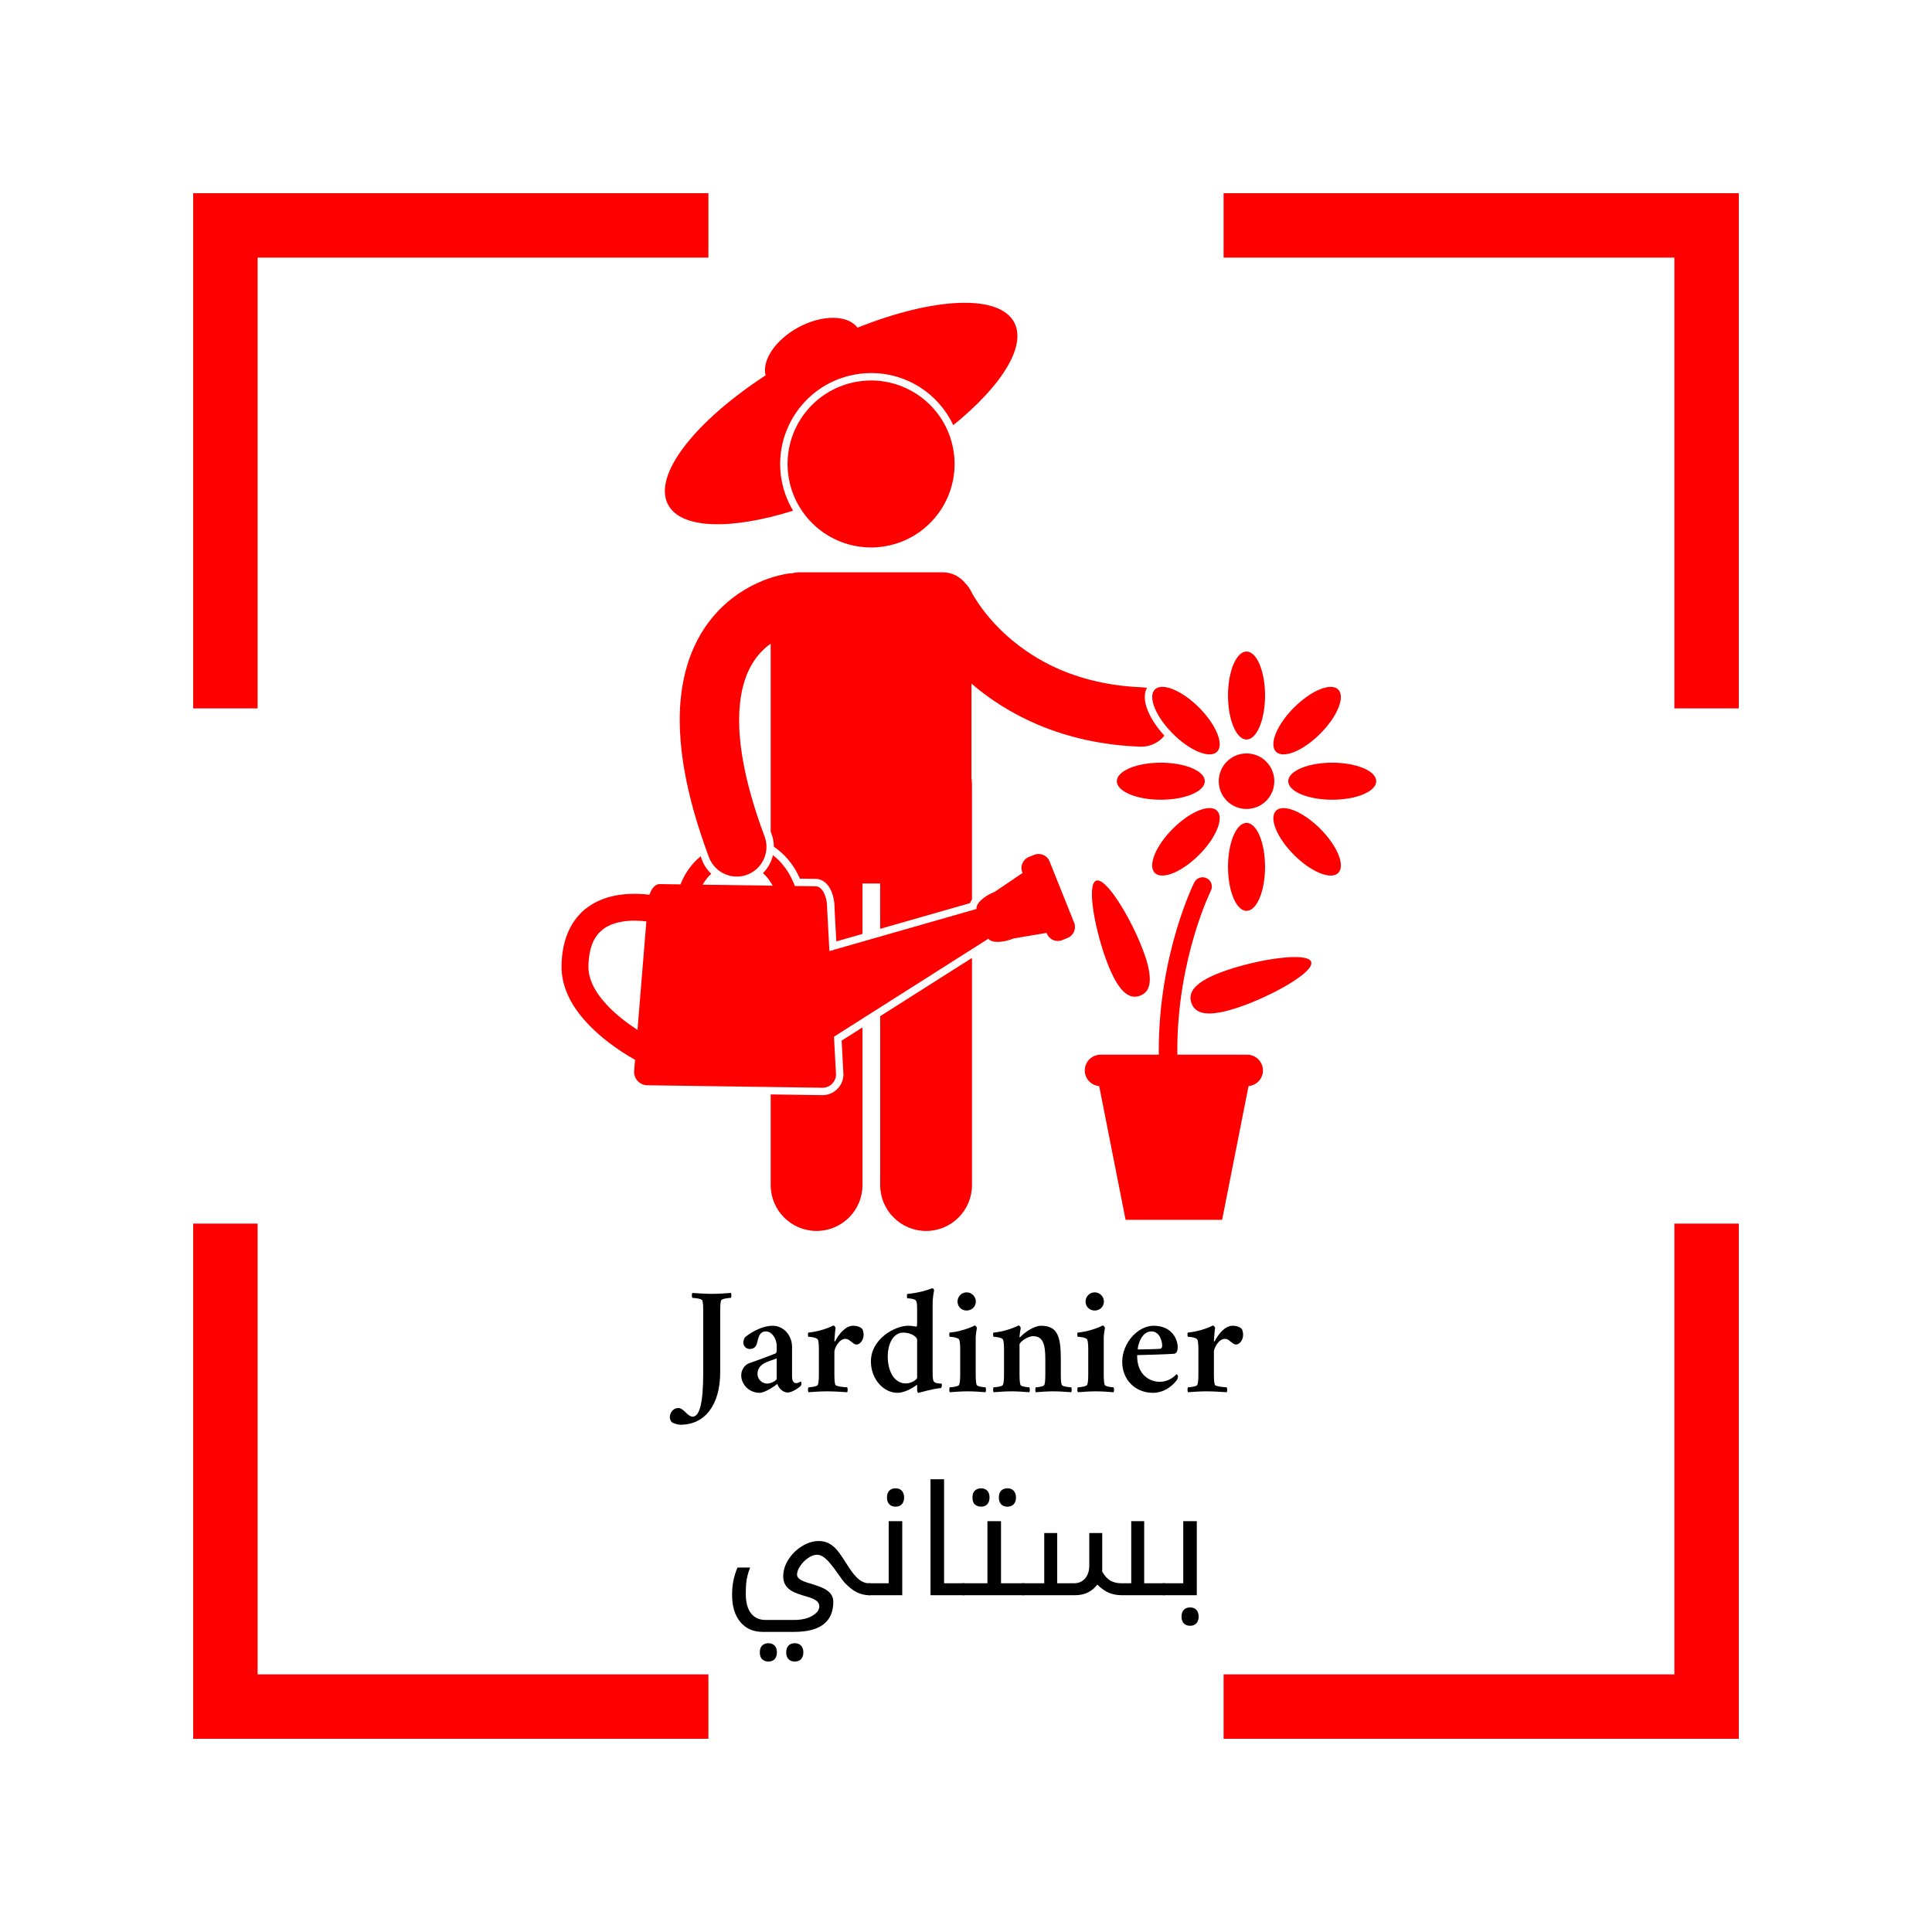 <?xml version="1.0" encoding="UTF-8"?>
<svg xmlns="http://www.w3.org/2000/svg" xmlns:xlink="http://www.w3.org/1999/xlink" width="810pt" height="810pt" viewBox="0 0 810 810" version="1.2">
<defs>
<g>
<symbol overflow="visible" id="glyph1-0">
<path style="stroke:none;" d="M 3.188 11.312 L 3.188 -45.125 L 35.188 -45.125 L 35.188 11.312 Z M 6.781 7.75 L 31.625 7.75 L 31.625 -41.531 L 6.781 -41.531 Z M 6.781 7.75 "/>
</symbol>
<symbol overflow="visible" id="glyph1-1">
<path style="stroke:none;" d="M 17.031 15.375 C 13.031 15.375 9.883 13.988 7.594 11.219 C 5.301 8.445 4.156 4.688 4.156 -0.062 C 4.156 -2.289 4.336 -4.301 4.703 -6.094 C 5.066 -7.883 5.633 -9.719 6.406 -11.594 L 11.719 -11.594 C 11.238 -10.406 10.867 -9.266 10.609 -8.172 C 10.348 -7.078 10.164 -6.02 10.062 -5 C 9.957 -3.977 9.906 -2.457 9.906 -0.438 C 9.906 3.02 10.625 5.688 12.062 7.562 C 13.5 9.438 15.562 10.375 18.25 10.375 L 30.156 10.375 C 33.195 10.375 35.719 9.805 37.719 8.672 C 39.719 7.535 40.719 6.176 40.719 4.594 C 40.719 3.719 40.32 2.969 39.531 2.344 C 38.738 1.719 37.539 1.176 35.938 0.719 C 32.707 -0.195 30.492 -1 29.297 -1.688 C 28.098 -2.375 27.18 -3.227 26.547 -4.25 C 25.91 -5.27 25.594 -6.477 25.594 -7.875 C 25.594 -10.332 26.328 -12.707 27.797 -15 C 29.266 -17.289 31.164 -19.148 33.5 -20.578 C 35.832 -22.004 38.164 -22.719 40.5 -22.719 C 41.938 -22.719 43.211 -22.457 44.328 -21.938 C 45.441 -21.414 46.488 -20.66 47.469 -19.672 C 48.445 -18.68 49.664 -17.039 51.125 -14.75 C 52.957 -11.789 54.316 -9.801 55.203 -8.781 C 56.086 -7.758 56.844 -7.004 57.469 -6.516 C 58.094 -6.023 58.75 -5.648 59.438 -5.391 C 60.125 -5.129 60.875 -5 61.688 -5 L 62.031 -5 C 62.238 -5 62.344 -4.914 62.344 -4.75 L 62.344 -0.312 C 62.344 -0.102 62.238 0 62.031 0 L 61.688 0 C 59.895 0 58.172 -0.398 56.516 -1.203 C 54.859 -2.004 53.156 -3.332 51.406 -5.188 C 50.906 -5.707 49.812 -7.176 48.125 -9.594 C 46.062 -12.508 44.426 -14.469 43.219 -15.469 C 42.008 -16.469 40.875 -16.969 39.812 -16.969 C 38.645 -16.969 37.395 -16.52 36.062 -15.625 C 34.727 -14.727 33.613 -13.609 32.719 -12.266 C 31.82 -10.922 31.375 -9.707 31.375 -8.625 C 31.375 -7.914 31.754 -7.281 32.516 -6.719 C 33.273 -6.156 34.5 -5.625 36.188 -5.125 C 39.25 -4.227 41.422 -3.445 42.703 -2.781 C 43.984 -2.113 44.953 -1.328 45.609 -0.422 C 46.266 0.484 46.594 1.52 46.594 2.688 C 46.594 11.145 41.113 15.375 30.156 15.375 Z M 19.375 27.812 C 18.375 27.812 17.523 27.508 16.828 26.906 C 16.129 26.301 15.781 25.32 15.781 23.969 C 15.781 22.613 16.129 21.633 16.828 21.031 C 17.523 20.426 18.375 20.125 19.375 20.125 C 20.457 20.125 21.32 20.453 21.969 21.109 C 22.613 21.766 22.938 22.719 22.938 23.969 C 22.938 25.195 22.617 26.145 21.984 26.812 C 21.348 27.477 20.477 27.812 19.375 27.812 Z M 30.438 27.812 C 29.332 27.812 28.457 27.477 27.812 26.812 C 27.164 26.145 26.844 25.195 26.844 23.969 C 26.844 22.738 27.16 21.789 27.797 21.125 C 28.43 20.457 29.312 20.125 30.438 20.125 C 31.582 20.125 32.469 20.473 33.094 21.172 C 33.719 21.867 34.031 22.801 34.031 23.969 C 34.031 25.133 33.719 26.066 33.094 26.766 C 32.469 27.461 31.582 27.812 30.438 27.812 Z M 30.438 27.812 "/>
</symbol>
<symbol overflow="visible" id="glyph1-2">
<path style="stroke:none;" d="M -0.312 0 C -0.52 0 -0.625 -0.102 -0.625 -0.312 L -0.625 -4.75 C -0.625 -4.914 -0.52 -5 -0.312 -5 L 8.125 -5 L 8.125 -31.031 L 13.812 -31.031 L 13.812 0 Z M 11 -37.125 C 9.895 -37.125 9.02 -37.457 8.375 -38.125 C 7.727 -38.789 7.406 -39.738 7.406 -40.969 C 7.406 -42.195 7.723 -43.145 8.359 -43.812 C 8.992 -44.477 9.875 -44.812 11 -44.812 C 12.145 -44.812 13.031 -44.461 13.656 -43.766 C 14.281 -43.066 14.594 -42.133 14.594 -40.969 C 14.594 -39.801 14.281 -38.867 13.656 -38.172 C 13.031 -37.473 12.145 -37.125 11 -37.125 Z M 11 -37.125 "/>
</symbol>
<symbol overflow="visible" id="glyph1-3">
<path style="stroke:none;" d="M 6.406 -48.625 L 12.094 -48.625 L 12.094 -5 L 20.531 -5 C 20.758 -5 20.875 -4.914 20.875 -4.75 L 20.875 -0.312 C 20.875 -0.102 20.758 0 20.531 0 L 6.406 0 Z M 6.406 -48.625 "/>
</symbol>
<symbol overflow="visible" id="glyph1-4">
<path style="stroke:none;" d="M -0.312 0 C -0.52 0 -0.625 -0.102 -0.625 -0.312 L -0.625 -4.75 C -0.625 -4.914 -0.52 -5 -0.312 -5 L 10.062 -5 L 10.062 -31.031 L 15.75 -31.031 L 15.75 -5 L 25.344 -5 C 25.551 -5 25.656 -4.914 25.656 -4.75 L 25.656 -0.312 C 25.656 -0.102 25.551 0 25.344 0 Z M 7.375 -37.125 C 6.375 -37.125 5.523 -37.426 4.828 -38.031 C 4.129 -38.633 3.781 -39.613 3.781 -40.969 C 3.781 -42.32 4.129 -43.301 4.828 -43.906 C 5.523 -44.508 6.375 -44.812 7.375 -44.812 C 8.457 -44.812 9.32 -44.484 9.969 -43.828 C 10.613 -43.172 10.938 -42.219 10.938 -40.969 C 10.938 -39.738 10.617 -38.789 9.984 -38.125 C 9.348 -37.457 8.477 -37.125 7.375 -37.125 Z M 18.438 -37.125 C 17.332 -37.125 16.457 -37.457 15.812 -38.125 C 15.164 -38.789 14.844 -39.738 14.844 -40.969 C 14.844 -42.195 15.16 -43.145 15.797 -43.812 C 16.43 -44.477 17.312 -44.812 18.438 -44.812 C 19.582 -44.812 20.469 -44.461 21.094 -43.766 C 21.719 -43.066 22.031 -42.133 22.031 -40.969 C 22.031 -39.801 21.719 -38.867 21.094 -38.172 C 20.469 -37.473 19.582 -37.125 18.438 -37.125 Z M 18.438 -37.125 "/>
</symbol>
<symbol overflow="visible" id="glyph1-5">
<path style="stroke:none;" d="M 41.406 0 C 39.488 0 37.723 -0.316 36.109 -0.953 C 34.492 -1.586 32.82 -2.758 31.094 -4.469 C 30.156 -3.156 28.906 -2.082 27.344 -1.25 C 25.781 -0.414 23.914 0 21.75 0 L -0.312 0 C -0.52 0 -0.625 -0.102 -0.625 -0.312 L -0.625 -4.75 C -0.625 -4.914 -0.52 -5 -0.312 -5 L 8.844 -5 L 8.844 -26.062 L 14.281 -26.062 L 14.281 -5 L 21.188 -5 C 23.25 -5 24.852 -5.68 26 -7.047 C 27.145 -8.41 27.719 -10.195 27.719 -12.406 L 27.719 -26.062 L 33.156 -26.062 L 33.156 -10.688 L 33.094 -9.969 C 34.156 -8.133 35.316 -6.848 36.578 -6.109 C 37.836 -5.367 39.445 -5 41.406 -5 L 45.312 -5 L 45.312 -31.031 L 50.75 -31.031 L 50.75 -5 L 59.312 -5 C 59.539 -5 59.656 -4.914 59.656 -4.75 L 59.656 -0.312 C 59.656 -0.102 59.539 0 59.312 0 Z M 41.406 0 "/>
</symbol>
<symbol overflow="visible" id="glyph1-6">
<path style="stroke:none;" d="M -0.312 0 C -0.52 0 -0.625 -0.102 -0.625 -0.312 L -0.625 -4.75 C -0.625 -4.914 -0.52 -5 -0.312 -5 L 8.125 -5 L 8.125 -31.031 L 13.812 -31.031 L 13.812 0 Z M 11 12.812 C 9.895 12.812 9.02 12.477 8.375 11.812 C 7.727 11.145 7.406 10.195 7.406 8.969 C 7.406 7.738 7.723 6.789 8.359 6.125 C 8.992 5.457 9.875 5.125 11 5.125 C 12.145 5.125 13.031 5.473 13.656 6.172 C 14.281 6.867 14.594 7.801 14.594 8.969 C 14.594 10.133 14.281 11.066 13.656 11.766 C 13.031 12.461 12.145 12.812 11 12.812 Z M 11 12.812 "/>
</symbol>
<symbol overflow="visible" id="glyph0-0">
<path style="stroke:none;" d="M 10.438 -41 C 7.938 -41 4.75 -41.188 2.25 -41.375 C 2 -41 2 -39.688 2.25 -39.312 C 3 -39.312 6.188 -39 6.438 -38.25 C 6.812 -37.125 6.812 -35.25 6.812 -33 L 6.812 -7.875 C 6.812 4.875 5.312 10.5 2.312 10.5 C 1.438 10.5 0.438 9.688 -0.438 8.812 C -1.375 7.875 -2.438 6.875 -3.688 6.875 C -5.688 6.875 -7.188 8.75 -7.188 10.75 C -7.188 11.625 -6.812 12.25 -6.438 12.75 C -5.812 13.25 -3.938 13.875 -2.688 13.875 C 7.562 13.875 13.938 5.5 13.938 -8.125 L 13.938 -33 C 13.938 -35.25 13.938 -37.125 14.312 -38.25 C 14.562 -39 17.688 -39.312 18.438 -39.312 C 18.688 -39.688 18.688 -41 18.438 -41.375 C 15.938 -41.188 12.938 -41 10.438 -41 Z M 10.438 -41 "/>
</symbol>
<symbol overflow="visible" id="glyph0-1">
<path style="stroke:none;" d="M 12.938 -3.375 C 10.938 -3.375 8.875 -5 8.875 -7.5 C 8.875 -9.375 9.938 -11 11.938 -12 C 13.125 -12.625 15.438 -13.375 16.938 -13.938 L 16.938 -5.312 C 16.938 -4.812 14.812 -3.375 12.938 -3.375 Z M 15.25 -27.625 C 10.25 -27.625 4.938 -24 3.562 -22.688 C 3.188 -22.062 2.938 -21.125 2.938 -20.625 C 2.938 -19.125 4.125 -17.875 5.625 -17.875 C 7.5 -17.875 8.438 -19 8.812 -20.75 C 9.312 -23.375 10.125 -25.25 12.375 -25.25 C 15 -25.25 16.938 -22.125 16.938 -19.125 L 16.938 -17.5 C 16.938 -16.75 16.875 -16.438 16.562 -16.062 C 14.062 -15.062 8.25 -12.875 5.312 -11.875 C 3.812 -11.375 2.062 -9.375 2.062 -6.875 C 2.062 -3 5.375 0.5 9.812 0.5 C 12.062 0.5 16.562 -2.625 17.188 -3.25 C 17.688 -1.5 19.562 0.375 21.5 0.375 C 23.5 0.375 26.25 -1.688 27.062 -2.438 C 27.25 -2.75 27.312 -3.125 27.312 -3.5 C 27.312 -3.75 27.25 -4.188 27 -4.25 C 26.75 -4.125 26.062 -3.562 25.062 -3.562 C 23.938 -3.562 23.375 -4.625 23.375 -6.312 L 23.375 -18.625 C 23.375 -23.875 19.625 -27.625 15.25 -27.625 Z M 15.25 -27.625 "/>
</symbol>
<symbol overflow="visible" id="glyph0-2">
<path style="stroke:none;" d="M 20.75 -27.625 C 17.375 -27.625 14.562 -23.812 13.188 -21.125 C 13.125 -21 12.875 -21.062 12.875 -21.312 C 12.875 -22.062 13.25 -26.188 13.375 -26.688 C 13.375 -26.938 12.875 -27.688 12.5 -27.75 C 10.062 -26.5 5.938 -25.125 1.938 -24.75 C 1.688 -24.625 1.812 -23.125 1.938 -23 C 2.375 -23 5.438 -22.812 5.938 -21.812 C 6.375 -20.938 6.375 -18.375 6.375 -17.625 L 6.375 -8.125 C 6.375 -5.875 6.375 -4 5.938 -2.875 C 5.688 -2.125 2.75 -1.812 2 -1.812 C 1.75 -1.438 1.75 -0.125 2 0.25 C 4.5 0.062 7.188 -0.125 9.75 -0.125 C 12.25 -0.125 15.75 0.062 18.25 0.25 C 18.5 -0.125 18.5 -1.438 18.25 -1.812 C 17.5 -1.812 13.5 -2.125 13.25 -2.875 C 12.875 -4 12.875 -6 12.875 -8.125 L 12.875 -16.75 C 12.875 -18.125 14.812 -22.125 17.438 -22.125 C 18.562 -22.125 19.062 -21.625 19.688 -21.125 C 20.438 -20.625 21.188 -19.75 22.188 -19.75 C 23.562 -19.75 25.125 -21.562 25.125 -23.812 C 25.125 -24.812 24.812 -25.812 24.625 -26.188 C 23.938 -27.062 22.375 -27.625 20.75 -27.625 Z M 20.75 -27.625 "/>
</symbol>
<symbol overflow="visible" id="glyph0-3">
<path style="stroke:none;" d="M 17.875 -27.625 C 12.25 -27.625 2.25 -22.062 2.25 -12.688 C 2.25 -5.188 7.562 0.5 13.438 0.5 C 16.562 0.5 20.438 -1.938 21.438 -2.812 C 21.562 -2.938 21.625 -2.75 21.625 -2.5 L 21.625 -0.875 C 21.625 -0.188 21.812 0.5 22.125 0.5 C 22.562 0.5 28.125 -1.25 31.625 -1.5 C 31.875 -1.688 32 -2.312 32 -2.562 C 32 -2.875 32 -3.25 31.875 -3.375 C 31.5 -3.375 29.125 -3.375 28.625 -4.25 C 28.125 -5 28.125 -6.812 28.125 -8.5 L 28.125 -36.5 C 28.125 -40 28.75 -42.375 28.75 -42.375 C 28.75 -42.75 28.375 -43.375 28 -43.375 C 26.625 -42.75 22.562 -41.438 17.5 -40.938 C 17.25 -40.812 17.375 -39.125 17.5 -39.125 C 18.75 -39.125 20.875 -38.812 21.25 -38 C 21.625 -37.125 21.625 -35.875 21.625 -34.875 L 21.625 -28.625 C 21.625 -28 21.562 -27.25 21.312 -27.25 C 20.75 -27.375 19.188 -27.625 17.875 -27.625 Z M 15.875 -24.75 C 18.938 -24.75 21.625 -23 21.625 -21.75 L 21.625 -5.875 C 21.625 -5 19.125 -3.438 16.875 -3.438 C 12.125 -3.438 9.312 -8.375 9.312 -14.75 C 9.312 -19.875 11.5 -24.75 15.875 -24.75 Z M 15.875 -24.75 "/>
</symbol>
<symbol overflow="visible" id="glyph0-4">
<path style="stroke:none;" d="M 12.875 -19.812 L 12.875 -22.812 C 12.875 -23.562 13.25 -26.188 13.375 -26.688 C 13.375 -26.938 12.875 -27.688 12.5 -27.75 C 10.062 -26.5 5.938 -25.125 1.938 -24.75 C 1.688 -24.625 1.812 -23.125 1.938 -23 C 2.375 -23 5.438 -22.812 5.938 -21.812 C 6.375 -20.938 6.375 -18.375 6.375 -17.625 L 6.375 -8.125 C 6.375 -5.875 6.375 -4 5.938 -2.875 C 5.688 -2.125 2.75 -1.812 2 -1.812 C 1.75 -1.438 1.75 -0.125 2 0.25 C 4.5 0.062 7 -0.125 9.562 -0.125 C 12.062 -0.125 14.5 0.062 17 0.25 C 17.25 -0.125 17.25 -1.438 17 -1.812 C 16.25 -1.812 13.5 -2.125 13.25 -2.875 C 12.875 -4 12.875 -6 12.875 -8.125 Z M 5.25 -37.75 C 5.25 -35.625 6.938 -34 9.062 -34 C 11.188 -34 12.938 -35.625 12.938 -37.75 C 12.938 -39.875 11.188 -41.625 9.062 -41.625 C 6.938 -41.625 5.25 -39.875 5.25 -37.75 Z M 5.25 -37.75 "/>
</symbol>
<symbol overflow="visible" id="glyph0-5">
<path style="stroke:none;" d="M 21.875 -27.625 C 18.938 -27.625 14.812 -24.688 13.312 -23 C 13.188 -22.875 13.125 -22.75 13 -22.75 C 12.875 -22.75 12.875 -23 12.875 -23.125 C 12.875 -23.375 13.25 -26.188 13.375 -26.688 C 13.375 -27 12.875 -27.75 12.5 -27.75 C 10.062 -26.5 5.938 -25.125 1.938 -24.75 C 1.688 -24.625 1.812 -23.125 1.938 -23 C 2.375 -23 5.438 -22.812 5.938 -21.812 C 6.375 -20.938 6.375 -18.375 6.375 -17.625 L 6.375 -8.125 C 6.375 -5.875 6.375 -4 5.938 -2.875 C 5.688 -2.125 2.75 -1.812 2 -1.812 C 1.75 -1.438 1.75 -0.125 2 0.25 C 4.5 0.062 7 -0.125 9.562 -0.125 C 12.062 -0.125 14.5 0.062 17 0.25 C 17.25 -0.125 17.25 -1.438 17 -1.812 C 16.25 -1.812 13.5 -2.125 13.25 -2.875 C 12.875 -4 12.875 -6 12.875 -8.125 L 12.875 -19.812 C 12.875 -20.688 16.188 -23.25 18.562 -23.25 C 22.688 -23.25 23.688 -19.875 23.688 -13.75 L 23.688 -8.125 C 23.688 -5.875 23.688 -4 23.312 -2.875 C 23.062 -2.125 20.438 -1.812 19.688 -1.812 C 19.438 -1.438 19.438 -0.125 19.688 0.25 C 22.188 0.062 24.438 -0.125 26.938 -0.125 C 29.438 -0.125 32.062 0.062 34.562 0.25 C 34.812 -0.125 34.812 -1.438 34.562 -1.812 C 33.812 -1.812 30.812 -2.125 30.562 -2.875 C 30.188 -4 30.188 -5.875 30.188 -8.125 L 30.188 -13.625 C 30.188 -23.125 28.812 -27.625 21.875 -27.625 Z M 21.875 -27.625 "/>
</symbol>
<symbol overflow="visible" id="glyph0-6">
<path style="stroke:none;" d="M 8.75 -17.688 C 8.688 -18.75 10 -25.25 14.5 -25.25 C 17.812 -25.25 19 -21.375 19 -19.188 C 19 -18.438 18.625 -17.938 17.875 -17.938 C 16.812 -17.812 9.312 -17.688 8.75 -17.688 Z M 8.5 -15.312 C 11.188 -15.375 20.812 -15.625 23.938 -15.875 C 25 -15.938 25.5 -17.062 25.5 -18.688 C 25.5 -21.75 23.25 -27.625 15.375 -27.625 C 9 -27.625 2.25 -20.625 2.25 -12.5 C 2.25 -4.75 7.938 0.5 15.125 0.5 C 20.5 0.5 24.188 -3.375 25.312 -5.125 C 25.438 -5.375 25.625 -5.938 25.625 -6.312 C 25.625 -6.75 25.25 -7.25 25 -7.312 C 23.938 -6.125 21.5 -4.125 18 -4.125 C 13.875 -4.125 8.375 -6.938 8.5 -15.312 Z M 8.5 -15.312 "/>
</symbol>
</g>
<clipPath id="clip1">
  <path d="M 323 430 L 362 430 L 362 516.219 L 323 516.219 Z M 323 430 "/>
</clipPath>
<clipPath id="clip2">
  <path d="M 369 401 L 408 401 L 408 516.219 L 369 516.219 Z M 369 401 "/>
</clipPath>
<clipPath id="clip3">
  <path d="M 235.086 358 L 451 358 L 451 457 L 235.086 457 Z M 235.086 358 "/>
</clipPath>
</defs>
<g id="surface1">
<path style=" stroke:none;fill-rule:nonzero;fill:rgb(100%,0%,0%);fill-opacity:1;" d="M 81 297 L 108 297 L 108 108 L 297 108 L 297 81 L 81 81 Z M 81 297 "/>
<path style=" stroke:none;fill-rule:nonzero;fill:rgb(100%,0%,0%);fill-opacity:1;" d="M 513 108 L 702 108 L 702 297 L 729 297 L 729 81 L 513 81 Z M 513 108 "/>
<path style=" stroke:none;fill-rule:nonzero;fill:rgb(100%,0%,0%);fill-opacity:1;" d="M 702 702 L 513 702 L 513 729 L 729 729 L 729 513 L 702 513 Z M 702 702 "/>
<path style=" stroke:none;fill-rule:nonzero;fill:rgb(100%,0%,0%);fill-opacity:1;" d="M 81 729 L 297 729 L 297 702 L 108 702 L 108 513 L 81 513 Z M 81 729 "/>
<path style=" stroke:none;fill-rule:nonzero;fill:rgb(100%,0%,0%);fill-opacity:1;" d="M 332.508 214.113 C 330.523 210.785 328.996 207.121 328.078 203.164 C 323.309 182.699 336.086 162.172 356.559 157.406 C 359.41 156.742 362.328 156.406 365.234 156.406 C 380.281 156.406 393.484 165.09 399.66 178.254 C 419.801 161.93 430.488 145.199 425.227 135.199 C 418.891 123.16 391.426 124.652 359.504 137.375 C 355.461 131.941 344.695 131.809 334.633 137.301 C 325.023 142.543 319.395 151.098 320.984 157.375 C 291.262 176.762 273.609 199.246 280.082 211.547 C 285.52 221.875 306.504 222.246 332.508 214.113 Z M 332.508 214.113 "/>
<g clip-path="url(#clip1)" clip-rule="nonzero">
<path style=" stroke:none;fill-rule:nonzero;fill:rgb(100%,0%,0%);fill-opacity:1;" d="M 353.605 450.32 L 353.613 450.426 L 353.613 450.527 C 353.547 455.281 349.625 459.145 344.871 459.145 L 344.75 459.145 L 323.113 458.84 L 323.113 496.848 C 323.113 507.473 331.73 516.082 342.355 516.082 C 352.98 516.082 361.598 507.473 361.598 496.848 L 361.598 430.742 L 352.859 436.289 Z M 353.605 450.32 "/>
</g>
<g clip-path="url(#clip2)" clip-rule="nonzero">
<path style=" stroke:none;fill-rule:nonzero;fill:rgb(100%,0%,0%);fill-opacity:1;" d="M 369.023 496.852 C 369.023 507.473 377.641 516.086 388.266 516.086 C 398.891 516.086 407.508 507.473 407.508 496.852 L 407.508 401.617 L 369.023 426.035 Z M 369.023 496.852 "/>
</g>
<path style=" stroke:none;fill-rule:nonzero;fill:rgb(100%,0%,0%);fill-opacity:1;" d="M 357.262 160.438 C 338.434 164.82 326.723 183.637 331.105 202.461 C 332.012 206.348 333.543 209.926 335.551 213.129 C 343.273 225.43 358.199 232.086 373.141 228.609 C 391.973 224.227 403.684 205.41 399.297 186.586 C 398.781 184.363 398.055 182.242 397.16 180.234 C 390.461 165.227 373.871 156.57 357.262 160.438 Z M 357.262 160.438 "/>
<g clip-path="url(#clip3)" clip-rule="nonzero">
<path style=" stroke:none;fill-rule:nonzero;fill:rgb(100%,0%,0%);fill-opacity:1;" d="M 266.246 444.34 L 265.84 449.297 C 265.797 452.406 268.281 454.957 271.391 455 L 323.109 455.73 L 344.793 456.035 C 347.898 456.078 350.453 453.594 350.5 450.488 L 349.652 434.637 L 361.594 427.059 L 369.02 422.348 L 407.504 397.93 L 414.418 393.543 C 415.637 395.375 420.176 395.371 424.945 393.457 L 438.789 391.121 L 438.91 391.414 C 439.922 393.938 442.785 395.164 445.312 394.152 L 447.598 393.234 C 450.125 392.219 451.348 389.355 450.336 386.832 L 440.027 361.125 C 439.016 358.602 436.148 357.375 433.621 358.387 L 431.336 359.301 C 428.812 360.316 427.586 363.184 428.598 365.707 L 428.715 366 L 417.09 373.871 C 412.316 375.785 409.027 378.926 409.418 381.09 L 407.504 381.637 L 369.02 392.652 L 361.594 394.777 L 347.734 398.746 L 346.785 381.027 C 346.859 375.848 344.734 371.621 342.039 371.582 L 333.254 371.457 C 333.098 371.016 332.902 370.594 332.727 370.164 C 331.531 367.281 329.961 364.621 328.008 362.32 C 326.824 360.922 325.5 359.656 324.066 358.531 C 323.891 359.289 323.641 360.035 323.352 360.766 C 323.27 360.965 323.199 361.168 323.113 361.363 C 323.09 361.414 323.078 361.461 323.055 361.508 C 322.27 363.234 321.184 364.762 319.883 366.062 C 320.469 366.598 321.039 367.164 321.57 367.785 C 322.129 368.441 322.633 369.164 323.109 369.91 C 323.406 370.371 323.699 370.836 323.965 371.324 L 323.109 371.312 L 294.594 370.914 C 295.324 369.648 296.152 368.473 297.082 367.438 C 297.438 367.047 297.809 366.684 298.184 366.328 C 296.5 364.734 295.16 362.762 294.316 360.512 C 294.125 360 293.957 359.504 293.77 358.996 C 292.719 359.859 291.715 360.781 290.805 361.797 C 288.488 364.375 286.621 367.422 285.301 370.781 L 276.52 370.66 C 274.75 370.637 273.18 372.422 272.289 375.113 C 270.617 374.914 268.746 374.77 266.73 374.734 C 260.68 374.676 253.191 375.57 246.66 380.164 C 240.066 384.742 235.504 393.23 235.438 405.02 C 235.348 411.848 237.902 417.938 241.379 423.02 C 248.609 433.414 259.82 440.707 266.246 444.34 Z M 253.188 389.328 C 256.672 386.805 261.82 385.898 266.57 385.988 C 268.148 386.012 269.641 386.133 270.992 386.297 L 267.273 431.789 C 264.77 430.164 262 428.191 259.332 425.938 C 255.809 422.977 252.5 419.535 250.207 415.961 C 247.902 412.371 246.648 408.781 246.699 405.172 C 246.941 395.82 249.766 391.871 253.188 389.328 Z M 253.188 389.328 "/>
</g>
<path style=" stroke:none;fill-rule:nonzero;fill:rgb(100%,0%,0%);fill-opacity:1;" d="M 296.387 357.086 C 296.668 357.863 296.941 358.629 297.234 359.414 C 297.977 361.395 299.18 363.062 300.664 364.371 C 301.531 365.133 302.484 365.785 303.516 366.277 C 305.18 367.074 307.02 367.508 308.898 367.508 C 310.348 367.508 311.82 367.254 313.258 366.715 C 313.719 366.543 314.16 366.34 314.586 366.121 C 315.629 365.586 316.574 364.922 317.402 364.148 C 319.52 362.164 320.875 359.492 321.242 356.633 C 321.391 355.457 321.379 354.254 321.18 353.051 C 321.051 352.262 320.848 351.473 320.559 350.699 C 316.016 338.578 313.176 328.164 311.574 319.273 C 310.383 312.668 309.875 306.902 309.879 301.922 C 309.891 292.207 311.73 285.48 314.102 280.613 C 316.641 275.469 319.883 272.16 323.113 269.867 L 323.113 348.625 C 323.234 348.953 323.348 349.277 323.469 349.605 C 324.129 351.359 324.441 353.18 324.449 355 C 326.617 356.473 328.629 358.234 330.383 360.312 C 332.414 362.707 334.09 365.41 335.375 368.375 L 342.082 368.469 C 343.672 368.492 345.156 369.18 346.398 370.406 C 347.098 371.098 347.719 371.961 348.23 372.98 C 349.336 375.172 349.922 378.004 349.895 380.961 L 350.633 394.68 L 361.594 391.539 L 361.594 370.406 L 369.02 370.406 L 369.02 389.414 L 406.68 378.637 C 406.879 378.117 407.172 377.613 407.504 377.117 L 407.504 328.918 C 407.504 327.996 407.418 327.098 407.289 326.207 L 407.289 286.609 C 422.008 299.301 445.297 311.855 478.051 313.043 C 478.211 313.047 478.371 313.051 478.531 313.051 C 482.414 313.051 485.898 311.254 488.191 308.434 C 482.031 301.746 478.062 293.438 480.859 288.391 C 480.25 288.277 479.633 288.191 478.996 288.168 C 451.293 287.055 433.75 276.754 422.469 266.824 C 416.863 261.848 412.93 256.934 410.465 253.363 C 409.23 251.582 408.367 250.141 407.836 249.207 C 407.57 248.742 407.395 248.398 407.293 248.207 C 407.273 248.168 407.258 248.133 407.242 248.105 C 406.598 246.742 405.73 245.559 404.715 244.555 C 402.516 241.758 399.105 239.949 395.262 239.949 L 335.141 239.949 C 334.137 239.949 333.168 240.086 332.238 240.316 C 331.887 240.328 331.535 240.344 331.18 240.383 L 331.176 240.375 C 329.91 240.566 319.07 241.773 307.484 250.434 C 301.738 254.754 295.93 261.07 291.734 269.672 C 287.516 278.273 284.965 289.008 284.977 301.922 C 284.98 307.301 285.422 313.078 286.344 319.273 C 287.875 329.602 290.77 341.129 295.309 354.082 C 295.656 355.074 296.02 356.078 296.387 357.086 Z M 296.387 357.086 "/>
<path style=" stroke:none;fill-rule:nonzero;fill:rgb(100%,0%,0%);fill-opacity:1;" d="M 534.266 327.523 C 534.266 328.289 534.191 329.043 534.043 329.797 C 533.891 330.547 533.672 331.273 533.379 331.98 C 533.086 332.688 532.727 333.359 532.301 333.992 C 531.875 334.629 531.395 335.219 530.852 335.758 C 530.312 336.301 529.723 336.781 529.086 337.207 C 528.449 337.633 527.781 337.992 527.074 338.285 C 526.367 338.578 525.637 338.797 524.887 338.945 C 524.137 339.098 523.379 339.172 522.613 339.172 C 521.848 339.172 521.09 339.098 520.34 338.945 C 519.59 338.797 518.863 338.578 518.156 338.285 C 517.449 337.992 516.777 337.633 516.141 337.207 C 515.504 336.781 514.914 336.301 514.375 335.758 C 513.832 335.219 513.352 334.629 512.926 333.992 C 512.5 333.359 512.141 332.688 511.848 331.98 C 511.555 331.273 511.336 330.547 511.188 329.797 C 511.035 329.043 510.961 328.289 510.961 327.523 C 510.961 326.758 511.035 326 511.188 325.25 C 511.336 324.5 511.555 323.773 511.848 323.066 C 512.141 322.359 512.5 321.688 512.926 321.051 C 513.352 320.414 513.832 319.828 514.375 319.285 C 514.914 318.746 515.504 318.262 516.141 317.836 C 516.777 317.414 517.449 317.055 518.156 316.762 C 518.863 316.469 519.59 316.246 520.34 316.098 C 521.09 315.949 521.848 315.875 522.613 315.875 C 523.379 315.875 524.137 315.949 524.887 316.098 C 525.637 316.246 526.367 316.469 527.074 316.762 C 527.781 317.055 528.449 317.414 529.086 317.836 C 529.723 318.262 530.312 318.746 530.852 319.285 C 531.395 319.828 531.875 320.414 532.301 321.051 C 532.727 321.688 533.086 322.359 533.379 323.066 C 533.672 323.773 533.891 324.5 534.043 325.25 C 534.191 326 534.266 326.758 534.266 327.523 Z M 534.266 327.523 "/>
<path style=" stroke:none;fill-rule:nonzero;fill:rgb(100%,0%,0%);fill-opacity:1;" d="M 530.383 291.602 C 530.383 292.812 530.332 294.016 530.23 295.203 C 530.133 296.391 529.984 297.543 529.789 298.66 C 529.594 299.781 529.355 300.844 529.07 301.852 C 528.789 302.855 528.465 303.789 528.105 304.645 C 527.746 305.5 527.352 306.266 526.93 306.938 C 526.504 307.613 526.059 308.18 525.586 308.645 C 525.113 309.105 524.629 309.457 524.129 309.691 C 523.629 309.93 523.125 310.047 522.613 310.047 C 522.105 310.047 521.598 309.93 521.098 309.691 C 520.598 309.457 520.113 309.105 519.641 308.645 C 519.172 308.18 518.723 307.613 518.297 306.938 C 517.875 306.266 517.48 305.5 517.121 304.645 C 516.762 303.789 516.438 302.855 516.156 301.852 C 515.871 300.844 515.633 299.781 515.438 298.66 C 515.242 297.543 515.094 296.391 514.996 295.203 C 514.895 294.016 514.848 292.812 514.848 291.602 C 514.848 290.391 514.895 289.191 514.996 288.004 C 515.094 286.816 515.242 285.664 515.438 284.547 C 515.633 283.426 515.871 282.363 516.156 281.355 C 516.438 280.348 516.762 279.418 517.121 278.562 C 517.48 277.703 517.875 276.941 518.297 276.266 C 518.723 275.594 519.172 275.027 519.641 274.562 C 520.113 274.102 520.598 273.75 521.098 273.512 C 521.598 273.277 522.105 273.16 522.613 273.16 C 523.125 273.16 523.629 273.277 524.129 273.512 C 524.629 273.75 525.113 274.102 525.586 274.562 C 526.059 275.027 526.504 275.594 526.93 276.266 C 527.352 276.941 527.746 277.703 528.105 278.562 C 528.465 279.418 528.789 280.348 529.07 281.355 C 529.355 282.363 529.594 283.426 529.789 284.547 C 529.984 285.664 530.133 286.816 530.23 288.004 C 530.332 289.191 530.383 290.391 530.383 291.602 Z M 530.383 291.602 "/>
<path style=" stroke:none;fill-rule:nonzero;fill:rgb(100%,0%,0%);fill-opacity:1;" d="M 530.383 363.441 C 530.383 364.652 530.332 365.852 530.23 367.039 C 530.133 368.227 529.984 369.383 529.789 370.5 C 529.594 371.621 529.355 372.684 529.07 373.691 C 528.789 374.695 528.465 375.629 528.105 376.484 C 527.746 377.34 527.352 378.105 526.93 378.777 C 526.504 379.453 526.059 380.02 525.586 380.484 C 525.113 380.945 524.629 381.297 524.129 381.531 C 523.629 381.77 523.125 381.887 522.613 381.887 C 522.105 381.887 521.598 381.77 521.098 381.531 C 520.598 381.297 520.113 380.945 519.641 380.484 C 519.172 380.02 518.723 379.453 518.297 378.777 C 517.875 378.105 517.48 377.34 517.121 376.484 C 516.762 375.629 516.438 374.695 516.156 373.691 C 515.871 372.684 515.633 371.621 515.438 370.5 C 515.242 369.383 515.094 368.227 514.996 367.039 C 514.895 365.852 514.848 364.652 514.848 363.441 C 514.848 362.23 514.895 361.031 514.996 359.844 C 515.094 358.656 515.242 357.5 515.438 356.383 C 515.633 355.266 515.871 354.199 516.156 353.195 C 516.438 352.188 516.762 351.254 517.121 350.398 C 517.48 349.543 517.875 348.777 518.297 348.105 C 518.723 347.434 519.172 346.863 519.641 346.398 C 520.113 345.938 520.598 345.586 521.098 345.352 C 521.598 345.113 522.105 344.996 522.613 344.996 C 523.125 344.996 523.629 345.113 524.129 345.352 C 524.629 345.586 525.113 345.938 525.586 346.398 C 526.059 346.863 526.504 347.434 526.93 348.105 C 527.352 348.777 527.746 349.543 528.105 350.398 C 528.465 351.254 528.789 352.188 529.07 353.195 C 529.355 354.199 529.594 355.266 529.789 356.383 C 529.984 357.5 530.133 358.656 530.23 359.844 C 530.332 361.031 530.383 362.23 530.383 363.441 Z M 530.383 363.441 "/>
<path style=" stroke:none;fill-rule:nonzero;fill:rgb(100%,0%,0%);fill-opacity:1;" d="M 489.898 305.672 C 490.477 306.324 491.074 306.977 491.715 307.617 C 498.922 314.82 507.223 318.203 510.254 315.168 C 513.285 312.137 509.902 303.84 502.699 296.637 C 495.492 289.43 487.191 286.051 484.164 289.082 C 484.07 289.176 484 289.289 483.922 289.391 C 481.594 292.336 484.172 299.203 489.898 305.672 Z M 489.898 305.672 "/>
<path style=" stroke:none;fill-rule:nonzero;fill:rgb(100%,0%,0%);fill-opacity:1;" d="M 553.512 347.453 C 554.367 348.309 555.18 349.191 555.953 350.102 C 556.723 351.012 557.434 351.934 558.086 352.863 C 558.738 353.793 559.32 354.711 559.836 355.625 C 560.348 356.535 560.777 357.422 561.129 358.285 C 561.48 359.145 561.742 359.961 561.918 360.738 C 562.094 361.516 562.18 362.23 562.176 362.895 C 562.168 363.555 562.074 364.145 561.887 364.664 C 561.699 365.188 561.426 365.629 561.066 365.988 C 560.703 366.348 560.262 366.621 559.742 366.809 C 559.223 366.996 558.633 367.09 557.969 367.098 C 557.309 367.102 556.59 367.016 555.812 366.84 C 555.039 366.664 554.219 366.402 553.359 366.051 C 552.5 365.699 551.613 365.27 550.699 364.758 C 549.785 364.246 548.867 363.664 547.938 363.012 C 547.008 362.355 546.086 361.645 545.176 360.875 C 544.266 360.105 543.383 359.293 542.523 358.438 C 541.668 357.582 540.855 356.695 540.086 355.785 C 539.316 354.875 538.602 353.957 537.949 353.027 C 537.297 352.098 536.715 351.176 536.203 350.266 C 535.691 349.352 535.258 348.465 534.906 347.605 C 534.559 346.746 534.293 345.926 534.117 345.152 C 533.941 344.375 533.855 343.656 533.863 342.996 C 533.867 342.336 533.965 341.746 534.148 341.223 C 534.336 340.703 534.609 340.262 534.973 339.902 C 535.332 339.543 535.773 339.27 536.293 339.082 C 536.812 338.895 537.406 338.797 538.066 338.793 C 538.727 338.789 539.445 338.871 540.223 339.047 C 540.996 339.227 541.816 339.488 542.676 339.84 C 543.539 340.188 544.426 340.621 545.336 341.133 C 546.25 341.645 547.172 342.227 548.102 342.879 C 549.031 343.531 549.949 344.246 550.859 345.016 C 551.77 345.785 552.656 346.598 553.512 347.453 Z M 553.512 347.453 "/>
<path style=" stroke:none;fill-rule:nonzero;fill:rgb(100%,0%,0%);fill-opacity:1;" d="M 505.129 327.523 C 505.129 328.035 505.012 328.539 504.777 329.039 C 504.539 329.539 504.191 330.023 503.727 330.496 C 503.262 330.969 502.695 331.414 502.023 331.84 C 501.348 332.262 500.582 332.656 499.727 333.016 C 498.871 333.375 497.938 333.699 496.934 333.98 C 495.926 334.266 494.863 334.504 493.742 334.699 C 492.625 334.895 491.469 335.043 490.281 335.141 C 489.094 335.242 487.895 335.289 486.684 335.289 C 485.473 335.289 484.273 335.242 483.082 335.141 C 481.895 335.043 480.742 334.895 479.621 334.699 C 478.504 334.504 477.441 334.266 476.434 333.98 C 475.426 333.699 474.496 333.375 473.637 333.016 C 472.781 332.656 472.016 332.262 471.344 331.84 C 470.672 331.414 470.102 330.969 469.641 330.496 C 469.176 330.023 468.824 329.539 468.59 329.039 C 468.352 328.539 468.234 328.035 468.234 327.523 C 468.234 327.016 468.352 326.508 468.59 326.008 C 468.824 325.508 469.176 325.023 469.641 324.551 C 470.102 324.082 470.672 323.633 471.344 323.211 C 472.016 322.785 472.781 322.395 473.637 322.031 C 474.496 321.672 475.426 321.352 476.434 321.066 C 477.441 320.781 478.504 320.543 479.621 320.348 C 480.742 320.152 481.895 320.008 483.082 319.906 C 484.273 319.809 485.473 319.758 486.684 319.758 C 487.895 319.758 489.094 319.809 490.281 319.906 C 491.469 320.008 492.625 320.152 493.742 320.348 C 494.863 320.543 495.926 320.781 496.934 321.066 C 497.938 321.352 498.871 321.672 499.727 322.031 C 500.582 322.395 501.348 322.785 502.023 323.211 C 502.695 323.633 503.262 324.082 503.727 324.551 C 504.191 325.023 504.539 325.508 504.777 326.008 C 505.012 326.508 505.129 327.016 505.129 327.523 Z M 505.129 327.523 "/>
<path style=" stroke:none;fill-rule:nonzero;fill:rgb(100%,0%,0%);fill-opacity:1;" d="M 576.992 327.523 C 576.992 328.035 576.871 328.539 576.637 329.039 C 576.398 329.539 576.051 330.023 575.586 330.496 C 575.121 330.969 574.555 331.414 573.883 331.84 C 573.207 332.262 572.445 332.656 571.586 333.016 C 570.73 333.375 569.797 333.699 568.793 333.98 C 567.785 334.266 566.723 334.504 565.602 334.699 C 564.484 334.895 563.328 335.043 562.141 335.141 C 560.953 335.242 559.754 335.289 558.543 335.289 C 557.332 335.289 556.129 335.242 554.941 335.141 C 553.754 335.043 552.602 334.895 551.48 334.699 C 550.363 334.504 549.297 334.266 548.293 333.98 C 547.285 333.699 546.352 333.375 545.496 333.016 C 544.641 332.656 543.875 332.262 543.203 331.84 C 542.527 331.414 541.961 330.969 541.496 330.496 C 541.031 330.023 540.684 329.539 540.445 329.039 C 540.211 328.539 540.094 328.035 540.094 327.523 C 540.094 327.016 540.211 326.508 540.445 326.008 C 540.684 325.508 541.031 325.023 541.496 324.551 C 541.961 324.082 542.527 323.633 543.203 323.211 C 543.875 322.785 544.641 322.395 545.496 322.031 C 546.352 321.672 547.285 321.352 548.293 321.066 C 549.297 320.781 550.363 320.543 551.48 320.348 C 552.602 320.152 553.754 320.008 554.941 319.906 C 556.129 319.809 557.332 319.758 558.543 319.758 C 559.754 319.758 560.953 319.809 562.141 319.906 C 563.328 320.008 564.484 320.152 565.602 320.348 C 566.723 320.543 567.785 320.781 568.793 321.066 C 569.797 321.352 570.73 321.672 571.586 322.031 C 572.445 322.395 573.207 322.785 573.883 323.211 C 574.555 323.633 575.121 324.082 575.586 324.551 C 576.051 325.023 576.398 325.508 576.637 326.008 C 576.871 326.508 576.992 327.016 576.992 327.523 Z M 576.992 327.523 "/>
<path style=" stroke:none;fill-rule:nonzero;fill:rgb(100%,0%,0%);fill-opacity:1;" d="M 510.25 339.891 C 510.613 340.25 510.887 340.691 511.07 341.211 C 511.258 341.734 511.355 342.324 511.359 342.984 C 511.367 343.645 511.281 344.363 511.105 345.141 C 510.93 345.914 510.664 346.734 510.316 347.594 C 509.965 348.453 509.531 349.34 509.02 350.254 C 508.508 351.164 507.926 352.086 507.273 353.016 C 506.621 353.945 505.906 354.863 505.137 355.773 C 504.367 356.684 503.555 357.566 502.699 358.426 C 501.844 359.281 500.957 360.094 500.047 360.863 C 499.137 361.633 498.219 362.344 497.289 362.996 C 496.359 363.652 495.438 364.234 494.523 364.746 C 493.613 365.258 492.727 365.688 491.867 366.039 C 491.004 366.391 490.188 366.652 489.41 366.828 C 488.633 367.004 487.918 367.09 487.254 367.082 C 486.594 367.078 486.004 366.984 485.48 366.797 C 484.961 366.609 484.52 366.336 484.16 365.977 C 483.801 365.613 483.527 365.176 483.34 364.652 C 483.152 364.133 483.055 363.543 483.051 362.879 C 483.047 362.219 483.129 361.5 483.305 360.727 C 483.48 359.949 483.746 359.133 484.098 358.273 C 484.445 357.41 484.879 356.523 485.391 355.613 C 485.902 354.699 486.484 353.781 487.137 352.852 C 487.793 351.922 488.504 351 489.273 350.09 C 490.043 349.18 490.855 348.297 491.711 347.441 C 492.57 346.586 493.453 345.773 494.363 345.004 C 495.273 344.234 496.191 343.52 497.121 342.867 C 498.051 342.215 498.973 341.633 499.887 341.121 C 500.797 340.609 501.684 340.18 502.547 339.828 C 503.406 339.477 504.223 339.215 505 339.039 C 505.777 338.863 506.496 338.777 507.156 338.781 C 507.816 338.789 508.406 338.883 508.93 339.07 C 509.449 339.258 509.891 339.531 510.25 339.891 Z M 510.25 339.891 "/>
<path style=" stroke:none;fill-rule:nonzero;fill:rgb(100%,0%,0%);fill-opacity:1;" d="M 561.059 289.082 C 561.418 289.441 561.691 289.883 561.879 290.402 C 562.066 290.922 562.164 291.516 562.168 292.176 C 562.172 292.836 562.09 293.555 561.914 294.332 C 561.738 295.105 561.473 295.922 561.125 296.785 C 560.773 297.645 560.34 298.531 559.828 299.445 C 559.316 300.355 558.734 301.277 558.082 302.207 C 557.43 303.137 556.719 304.055 555.949 304.965 C 555.18 305.875 554.367 306.758 553.508 307.617 C 552.652 308.473 551.77 309.285 550.859 310.055 C 549.949 310.824 549.027 311.535 548.098 312.191 C 547.168 312.844 546.25 313.426 545.336 313.938 C 544.426 314.449 543.539 314.879 542.676 315.23 C 541.816 315.582 540.996 315.844 540.223 316.023 C 539.445 316.199 538.727 316.281 538.066 316.277 C 537.406 316.273 536.816 316.176 536.293 315.988 C 535.773 315.805 535.332 315.531 534.973 315.168 C 534.609 314.809 534.336 314.367 534.148 313.848 C 533.965 313.328 533.867 312.734 533.863 312.074 C 533.855 311.414 533.941 310.695 534.117 309.922 C 534.293 309.145 534.555 308.328 534.906 307.465 C 535.258 306.605 535.688 305.719 536.199 304.805 C 536.711 303.895 537.293 302.973 537.945 302.043 C 538.602 301.113 539.312 300.195 540.082 299.285 C 540.852 298.375 541.664 297.492 542.52 296.633 C 543.379 295.777 544.262 294.965 545.172 294.195 C 546.082 293.426 547 292.715 547.93 292.059 C 548.859 291.406 549.781 290.824 550.691 290.312 C 551.605 289.801 552.492 289.371 553.352 289.02 C 554.215 288.668 555.031 288.406 555.809 288.23 C 556.582 288.055 557.301 287.969 557.965 287.973 C 558.625 287.977 559.215 288.074 559.734 288.262 C 560.258 288.445 560.699 288.719 561.059 289.082 Z M 561.059 289.082 "/>
<path style=" stroke:none;fill-rule:nonzero;fill:rgb(100%,0%,0%);fill-opacity:1;" d="M 549.719 403.281 C 548.258 399.016 528.105 402.051 514.23 406.801 C 500.363 411.547 498.031 416.207 499.492 420.477 C 500.953 424.738 505.656 426.992 519.523 422.25 C 533.395 417.5 551.184 407.547 549.719 403.281 Z M 549.719 403.281 "/>
<path style=" stroke:none;fill-rule:nonzero;fill:rgb(100%,0%,0%);fill-opacity:1;" d="M 459.559 369.227 C 455.461 370.793 459.109 390.27 464.203 403.582 C 469.301 416.895 473.914 418.996 478.008 417.43 C 482.105 415.863 484.137 411.219 479.039 397.906 C 473.949 384.594 463.656 367.656 459.559 369.227 Z M 459.559 369.227 "/>
<path style=" stroke:none;fill-rule:nonzero;fill:rgb(100%,0%,0%);fill-opacity:1;" d="M 454.797 448.797 C 454.797 452.254 457.457 455.055 460.84 455.352 L 471.914 511.418 L 512.379 511.418 L 523.457 455.352 C 526.836 455.059 529.496 452.254 529.496 448.797 C 529.496 445.145 526.535 442.184 522.883 442.184 L 493.621 442.184 C 493.617 441.621 493.594 441.047 493.594 440.484 C 493.59 421.043 497.141 404.199 500.68 392.254 C 502.453 386.281 504.219 381.531 505.535 378.301 C 506.195 376.684 506.738 375.445 507.113 374.621 C 507.488 373.797 507.672 373.426 507.672 373.426 C 508.637 371.504 507.855 369.168 505.934 368.207 C 504.016 367.246 501.676 368.023 500.719 369.945 L 500.719 369.941 C 500.57 370.266 485.832 399.703 485.812 440.484 C 485.812 441.043 485.836 441.621 485.84 442.184 L 461.41 442.184 C 457.758 442.184 454.797 445.145 454.797 448.797 Z M 454.797 448.797 "/>
<g style="fill:rgb(0%,0%,0%);fill-opacity:1;">
  <use xlink:href="#glyph0-0" x="288.012" y="583.449"/>
</g>
<g style="fill:rgb(0%,0%,0%);fill-opacity:1;">
  <use xlink:href="#glyph0-1" x="308.698" y="583.449"/>
</g>
<g style="fill:rgb(0%,0%,0%);fill-opacity:1;">
  <use xlink:href="#glyph0-2" x="336.946" y="583.449"/>
</g>
<g style="fill:rgb(0%,0%,0%);fill-opacity:1;">
  <use xlink:href="#glyph0-3" x="362.882" y="583.449"/>
</g>
<g style="fill:rgb(0%,0%,0%);fill-opacity:1;">
  <use xlink:href="#glyph0-4" x="396.193" y="583.449"/>
</g>
<g style="fill:rgb(0%,0%,0%);fill-opacity:1;">
  <use xlink:href="#glyph0-5" x="414.566" y="583.449"/>
</g>
<g style="fill:rgb(0%,0%,0%);fill-opacity:1;">
  <use xlink:href="#glyph0-4" x="449.877" y="583.449"/>
</g>
<g style="fill:rgb(0%,0%,0%);fill-opacity:1;">
  <use xlink:href="#glyph0-6" x="468.251" y="583.449"/>
</g>
<g style="fill:rgb(0%,0%,0%);fill-opacity:1;">
  <use xlink:href="#glyph0-2" x="496.061" y="583.449"/>
</g>
<g style="fill:rgb(0%,0%,0%);fill-opacity:1;">
  <use xlink:href="#glyph1-1" x="302.778" y="668.799"/>
</g>
<g style="fill:rgb(0%,0%,0%);fill-opacity:1;">
  <use xlink:href="#glyph1-2" x="364.462" y="668.799"/>
</g>
<g style="fill:rgb(0%,0%,0%);fill-opacity:1;">
  <use xlink:href="#glyph1-3" x="383.711" y="668.799"/>
</g>
<g style="fill:rgb(0%,0%,0%);fill-opacity:1;">
  <use xlink:href="#glyph1-4" x="403.928" y="668.799"/>
</g>
<g style="fill:rgb(0%,0%,0%);fill-opacity:1;">
  <use xlink:href="#glyph1-5" x="428.958" y="668.799"/>
</g>
<g style="fill:rgb(0%,0%,0%);fill-opacity:1;">
  <use xlink:href="#glyph1-6" x="487.954" y="668.799"/>
</g>
</g>
</svg>

